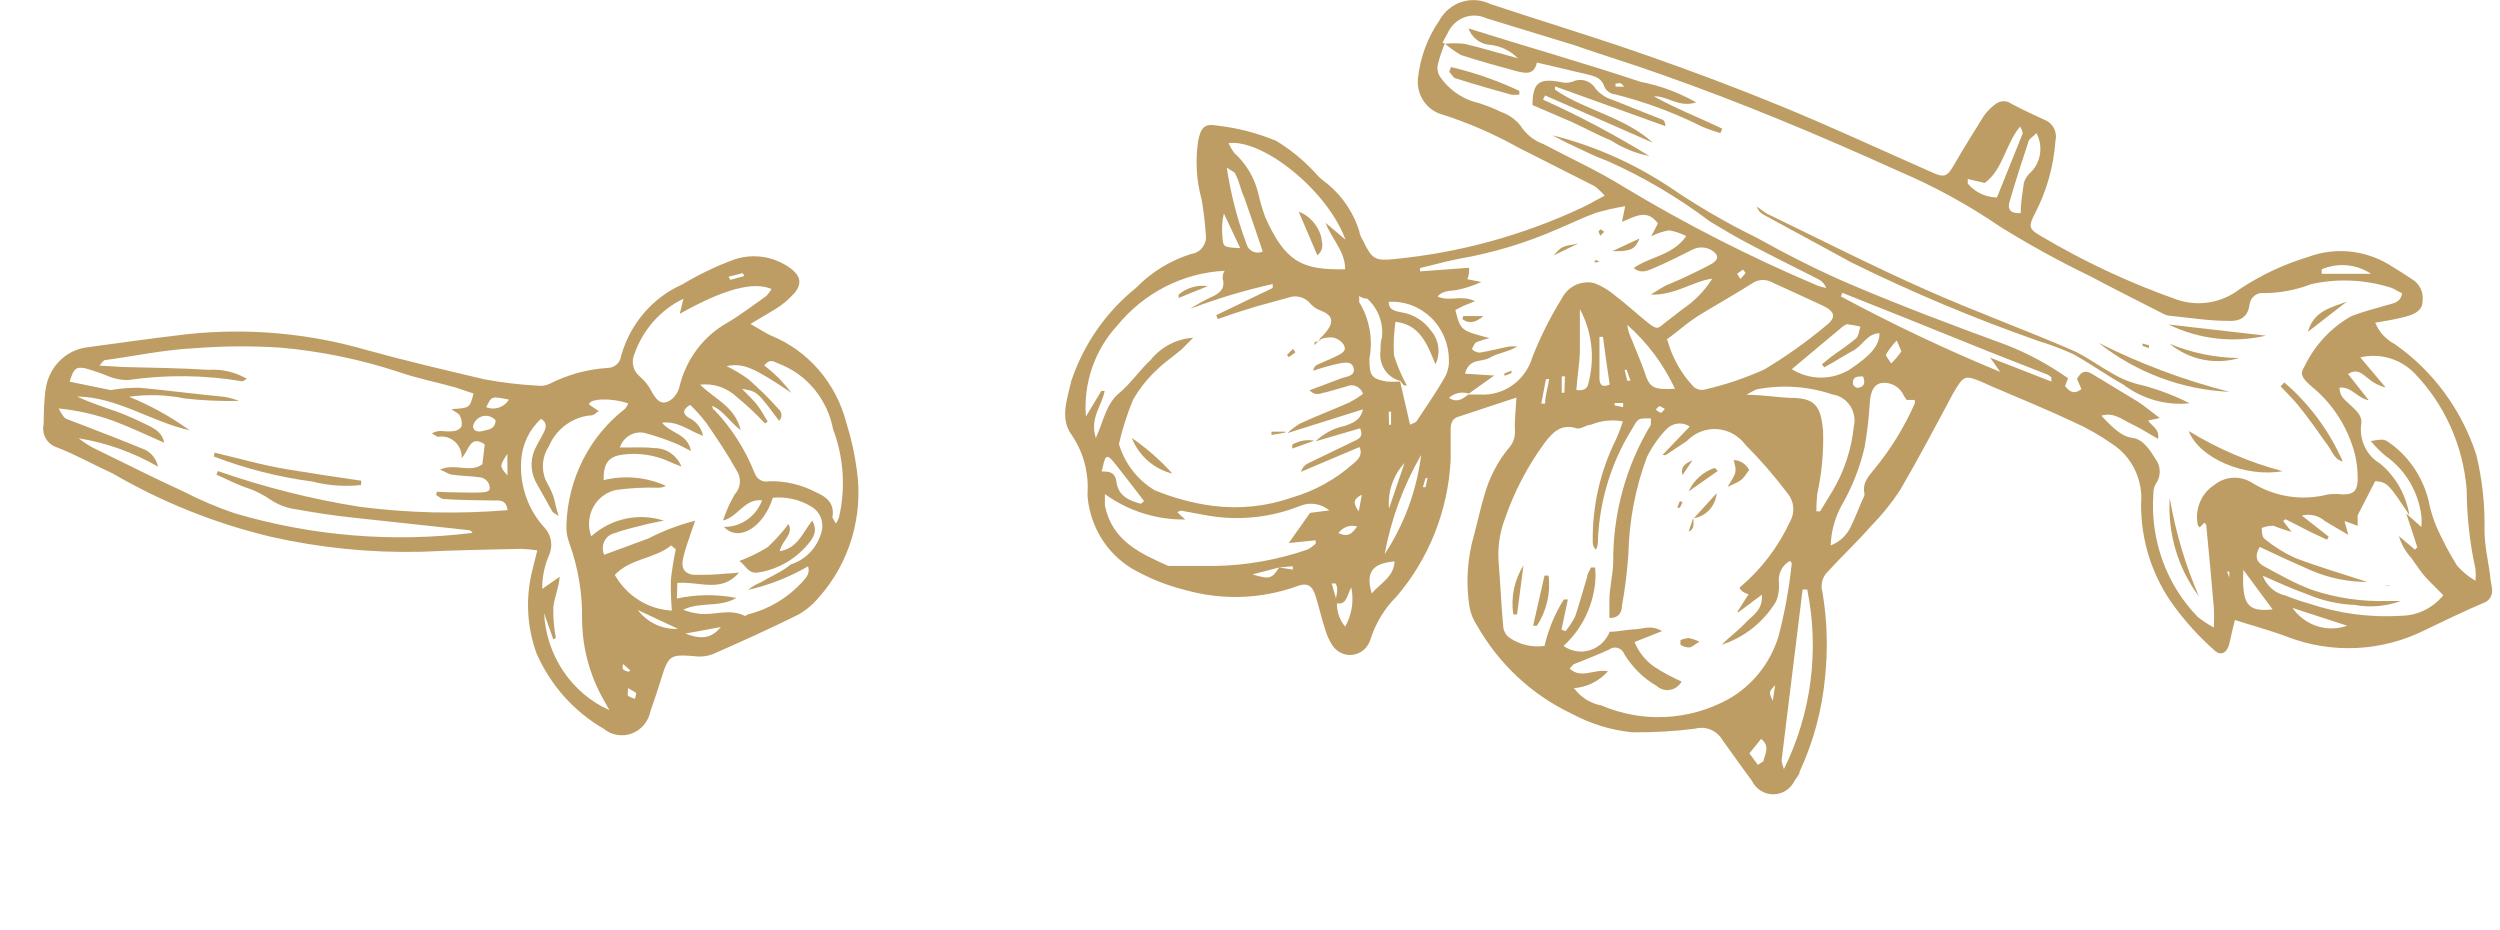 <svg width="301" height="112" viewBox="0 0 301 112" fill="none" xmlns="http://www.w3.org/2000/svg">
<path d="M182.58 47.864L175.542 50.19C174.838 50.408 174.662 50.989 174.662 51.68C174.662 52.37 174.662 54.042 174.662 55.314C174.367 61.416 172.071 67.234 168.151 71.811C166.691 73.257 165.603 75.055 164.984 77.044C164.834 77.511 164.562 77.925 164.198 78.241C163.833 78.556 163.391 78.762 162.92 78.833C162.449 78.905 161.969 78.84 161.532 78.646C161.094 78.452 160.718 78.137 160.444 77.735C160.034 77.112 159.725 76.425 159.529 75.7C159.107 74.428 158.825 73.156 158.438 71.884C158.051 70.612 157.523 70.031 156.08 70.612C151.777 72.134 147.131 72.286 142.743 71.048C140.713 70.547 138.751 69.791 136.901 68.795C135.262 67.951 133.857 66.692 132.816 65.135C131.776 63.578 131.135 61.774 130.953 59.892C130.936 59.626 130.936 59.359 130.953 59.093C131.048 56.664 130.355 54.273 128.983 52.298C127.575 50.335 128.525 47.973 128.983 45.866C130.474 41.438 133.175 37.55 136.76 34.673C138.628 32.758 140.925 31.347 143.447 30.567C143.718 30.532 143.98 30.44 144.216 30.297C144.452 30.154 144.657 29.962 144.818 29.734C144.98 29.506 145.094 29.247 145.155 28.971C145.216 28.695 145.221 28.41 145.171 28.132C145.078 26.756 144.914 25.385 144.678 24.026C144.047 21.735 143.903 19.33 144.256 16.976C144.573 15.377 144.995 14.832 146.579 15.123C148.993 15.402 151.36 16.014 153.617 16.94C155.357 17.988 156.945 19.285 158.333 20.792C158.637 21.156 158.98 21.485 159.353 21.773C161.401 23.284 162.919 25.438 163.682 27.914C163.682 28.278 163.964 28.677 164.139 29.041C165.195 31.221 165.582 31.439 167.94 31.185C175.754 30.425 183.389 28.325 190.534 24.971C191.378 24.571 192.152 24.099 193.208 23.554C192.842 23.143 192.442 22.766 192.012 22.427L182.756 17.739C179.742 16.056 176.57 14.692 173.289 13.67C172.463 13.358 171.762 12.771 171.296 12C170.831 11.23 170.628 10.321 170.72 9.418C170.992 6.917 171.876 4.528 173.289 2.477C173.877 1.407 174.835 0.606 175.971 0.235C177.107 -0.135 178.336 -0.049 179.413 0.479C185.747 2.586 192.152 4.512 198.452 6.729C203.871 8.618 209.15 10.617 214.57 12.834C220.658 15.341 226.605 18.103 232.623 20.756C234.136 21.446 234.453 21.264 235.333 19.738C236.213 18.212 237.656 15.85 238.852 13.96C239.252 13.396 239.739 12.905 240.295 12.507C240.571 12.3 240.904 12.188 241.245 12.188C241.587 12.188 241.919 12.3 242.195 12.507C243.498 13.197 244.835 13.815 246.172 14.433C246.656 14.614 247.057 14.976 247.298 15.445C247.538 15.915 247.601 16.461 247.474 16.976C247.255 20.03 246.416 23.001 245.011 25.698C244.237 27.224 244.237 27.551 245.609 28.35C250.865 31.48 256.405 34.073 262.149 36.09C263.406 36.513 264.743 36.617 266.047 36.396C267.351 36.175 268.585 35.634 269.645 34.819C272.208 33.121 274.993 31.812 277.915 30.93C279.476 30.354 281.138 30.131 282.789 30.275C284.441 30.419 286.043 30.928 287.488 31.766C288.473 32.384 289.458 32.965 290.409 33.62C290.854 33.878 291.214 34.27 291.44 34.743C291.666 35.217 291.748 35.75 291.675 36.272C291.675 37.508 290.479 37.907 289.494 38.162C288.508 38.416 287.347 38.634 285.974 38.852C286.438 39.975 287.274 40.89 288.332 41.432C292.934 44.645 296.384 49.331 298.151 54.769C298.866 57.739 299.198 60.794 299.136 63.853C299.136 65.634 299.559 67.487 299.805 69.195C299.805 69.813 300.016 70.431 300.051 71.048C300.071 71.399 299.973 71.745 299.775 72.03C299.576 72.314 299.288 72.52 298.96 72.611C296.532 73.665 294.174 74.791 291.922 75.881C289.364 77.154 286.584 77.88 283.748 78.017C280.912 78.155 278.079 77.7 275.417 76.681C273.411 75.918 271.334 75.373 269.082 74.646C268.836 75.627 268.625 76.535 268.414 77.48C268.202 78.425 267.499 79.188 266.513 78.207C264.74 76.632 263.136 74.866 261.727 72.938C259.145 69.414 257.76 65.11 257.786 60.692C257.913 59.262 257.651 57.824 257.029 56.54C256.408 55.256 255.451 54.177 254.266 53.424C252.813 52.404 251.269 51.528 249.656 50.808C246.419 49.282 243.11 47.937 239.802 46.52L238.676 46.011C236.53 45.103 236.424 45.212 235.157 47.356C233.081 51.244 231.004 55.168 228.787 58.984C227.758 60.555 226.579 62.016 225.268 63.345C223.614 65.234 221.749 66.978 220.06 68.832C219.739 69.14 219.51 69.536 219.398 69.973C219.285 70.41 219.295 70.871 219.426 71.303C219.988 74.663 220.095 78.087 219.743 81.478C219.385 85.438 218.348 89.302 216.681 92.888C216.681 93.251 216.294 93.615 216.083 93.978C215.844 94.476 215.476 94.895 215.019 95.188C214.562 95.481 214.034 95.637 213.496 95.637C212.958 95.637 212.431 95.481 211.974 95.188C211.517 94.895 211.148 94.476 210.91 93.978C209.713 92.379 208.587 90.744 207.391 89.109C207.062 88.545 206.566 88.106 205.976 87.857C205.386 87.609 204.734 87.563 204.118 87.728C201.585 88.056 199.033 88.202 196.481 88.164C193.935 87.905 191.461 87.14 189.196 85.911C184.444 83.66 180.476 79.956 177.829 75.3C177.368 74.614 177.055 73.833 176.914 73.011C176.476 70.133 176.668 67.19 177.477 64.398C177.9 62.872 178.216 61.31 178.674 59.783C179.248 57.632 180.269 55.636 181.665 53.933C181.918 53.657 182.114 53.332 182.241 52.976C182.368 52.62 182.423 52.24 182.404 51.862C182.334 50.699 182.475 49.572 182.58 47.864ZM154.004 68.323L150.802 69.159C152.843 69.776 153.124 69.704 154.004 68.323L155.658 68.577V68.178L154.004 68.323ZM160.796 72.611C160.796 71.811 161.254 70.939 160.796 70.249H160.339L160.972 72.466C160.908 73.554 161.262 74.625 161.958 75.445C162.766 74.021 163.03 72.336 162.697 70.721C162.134 71.666 162.204 72.938 160.796 72.611ZM168.609 45.866C167.84 45.682 167.167 45.207 166.723 44.533C166.279 43.859 166.098 43.037 166.216 42.232C166.216 41.687 166.216 41.142 166.392 40.597C166.48 39.729 166.363 38.852 166.051 38.042C165.738 37.232 165.239 36.512 164.597 35.945C164.421 35.945 164.034 35.945 163.647 35.618C163.647 36.018 163.647 36.236 163.647 36.381C164.887 38.399 165.329 40.832 164.879 43.177C164.879 45.175 165.054 45.611 166.99 45.938C167.517 45.975 168.046 45.975 168.574 45.938L169.77 51.135C170.228 50.917 170.439 50.88 170.544 50.735C171.671 49.027 172.867 47.319 173.888 45.539C174.282 44.886 174.478 44.127 174.451 43.358C174.448 42.398 174.255 41.448 173.883 40.567C173.512 39.686 172.97 38.893 172.291 38.236C171.612 37.58 170.811 37.073 169.935 36.748C169.06 36.423 168.13 36.285 167.201 36.345C167.201 37.362 168.046 37.471 168.785 37.617C169.484 37.73 170.154 37.983 170.758 38.364C171.362 38.744 171.887 39.243 172.304 39.833C172.772 40.375 173.072 41.048 173.166 41.767C173.26 42.486 173.144 43.217 172.832 43.867C171.811 41.36 170.932 39.07 168.011 38.743C167.816 40.078 167.757 41.43 167.835 42.777C168.227 44.041 168.746 45.258 169.383 46.411H169.102C168.961 46.374 168.785 46.12 168.609 45.866ZM290.092 62.036C287.593 58.221 287.382 58.039 285.974 57.93L283.863 62.036C283.863 62.036 283.863 62.581 283.863 63.308L282.279 62.727L282.737 64.398L279.957 62.763C279.574 62.425 279.119 62.187 278.63 62.067C278.14 61.947 277.63 61.949 277.141 62.073L280.379 64.616L280.168 64.98L278.232 64.071L275.17 62.509L274.889 62.727L275.909 64.035C275.179 63.842 274.462 63.599 273.763 63.308C273.27 63.288 272.778 63.374 272.32 63.563C272.32 64.035 272.32 64.725 272.777 64.98C273.863 65.848 275.044 66.58 276.297 67.16C279.042 68.214 281.892 69.05 285.024 70.067C282.706 70.066 280.411 69.597 278.267 68.686C276.191 67.778 274.15 66.833 272.074 65.852C271.299 67.16 271.862 67.814 272.707 68.25C274.537 69.231 276.226 70.213 278.338 71.012C281.289 72.004 284.385 72.459 287.488 72.357C288.016 72.357 288.543 72.357 289.071 72.357C287.278 73.017 285.349 73.18 283.476 72.829C281.529 72.753 279.611 72.322 277.81 71.557C276.085 70.939 274.291 70.14 272.425 69.304C272.653 69.909 273.023 70.445 273.503 70.864C273.982 71.282 274.555 71.571 275.17 71.703C276.114 72.084 277.078 72.411 278.056 72.684C281.653 73.89 285.438 74.383 289.212 74.137C290.161 74.111 291.094 73.877 291.95 73.451C292.805 73.025 293.563 72.417 294.174 71.666C293.4 70.867 292.696 70.213 292.063 69.522C291.429 68.832 290.901 67.96 290.338 67.197C289.642 66.445 289.124 65.537 288.825 64.544L290.76 66.179L291.042 65.888C290.62 64.544 290.162 63.163 289.705 61.818L291.535 63.454C291.576 63.019 291.576 62.581 291.535 62.145C291.357 60.685 290.878 59.282 290.132 58.028C289.385 56.775 288.388 55.7 287.206 54.878C286.567 54.342 285.978 53.746 285.447 53.097C286.854 52.879 286.889 52.879 287.382 53.097C289.847 54.731 291.63 57.259 292.379 60.183C292.589 61.28 292.907 62.352 293.33 63.381C294.058 65.012 294.893 66.591 295.828 68.105C296.468 68.83 297.216 69.443 298.045 69.922C298.09 69.451 298.09 68.976 298.045 68.505C297.36 65.38 297.006 62.188 296.989 58.984C296.572 53.673 294.339 48.688 290.69 44.921C289.846 44.067 288.807 43.446 287.669 43.116C286.531 42.785 285.331 42.756 284.18 43.031L287.241 46.665C286.453 46.462 285.719 46.077 285.095 45.539C284.461 45.066 283.828 44.303 282.702 45.03L285.2 48.191C283.792 47.937 283.194 46.556 281.681 46.665C281.681 47.792 282.385 48.155 282.913 48.7C283.441 49.245 284.496 49.936 284.285 51.098C284.167 52.032 284.322 52.98 284.73 53.821C285.137 54.663 285.779 55.36 286.573 55.822C288.442 57.38 289.694 59.59 290.092 62.036ZM176.809 47.501H178.216C179.608 47.587 180.987 47.184 182.131 46.36C183.274 45.536 184.114 44.337 184.516 42.959C185.482 40.516 186.66 38.169 188.035 35.945C188.398 35.227 188.983 34.654 189.697 34.318C190.411 33.983 191.213 33.903 191.976 34.092C192.91 34.464 193.778 34.992 194.545 35.654C195.848 36.636 197.044 37.762 198.311 38.78C199.578 39.797 199.578 39.579 200.563 38.78L202.64 37.181C204.046 36.237 205.245 34.999 206.159 33.547C203.766 33.874 201.689 35.582 198.733 35.473C199.648 34.928 200.106 34.601 200.634 34.346L202.499 33.547C203.66 32.965 204.857 32.457 206.018 31.803C207.179 31.148 206.757 30.531 206.018 30.095C205.661 29.897 205.262 29.794 204.857 29.794C204.452 29.794 204.053 29.897 203.695 30.095C202.182 30.858 200.669 31.621 199.12 32.275C198.452 32.529 197.678 33.038 196.692 32.275C198.698 30.858 201.373 30.785 203.027 28.423C202.372 28.087 201.672 27.854 200.95 27.733C200.204 27.863 199.48 28.108 198.804 28.459L199.613 26.897C198.276 25.08 196.833 26.097 195.284 26.715L195.672 24.826C194.484 25.021 193.309 25.288 192.152 25.625C190.639 26.17 189.161 26.897 187.683 27.515C183.848 29.212 179.832 30.432 175.718 31.148C174.134 31.439 172.55 31.912 170.967 32.275V32.675L176.879 32.239C176.879 32.784 176.879 33.147 176.668 33.62L178.357 33.947C177.499 34.347 176.603 34.652 175.682 34.855C174.873 35.073 173.817 34.855 173.078 35.691C174.521 36.381 175.964 35.437 177.583 36.272L176.21 36.817L175.225 37.326C175.858 39.797 175.858 39.797 179.342 40.706C178.827 40.822 178.321 40.98 177.829 41.178C177.583 41.178 177.442 41.65 177.266 41.905C177.09 42.159 177.9 42.486 178.181 42.45C179.378 42.268 180.539 41.941 181.7 41.723C182.028 41.687 182.358 41.687 182.686 41.723C181.595 42.377 180.363 42.486 179.378 43.068C178.392 43.649 176.879 43.068 176.386 44.993L179.906 45.212L176.844 47.392C176.436 47.258 176.002 47.235 175.583 47.324C175.164 47.413 174.774 47.611 174.451 47.901C175.542 48.591 176.14 47.937 176.809 47.501ZM158.896 40.778C159.204 40.503 159.487 40.199 159.74 39.87C160.655 38.671 160.409 37.907 158.931 37.362C158.504 37.2 158.119 36.939 157.805 36.599C157.503 36.216 157.097 35.935 156.639 35.793C156.181 35.65 155.692 35.653 155.236 35.8L151.154 36.926L148.831 37.653L146.614 38.416L146.438 37.944L153.23 34.673V34.201C149.857 34.949 146.541 35.944 143.306 37.181C144.147 36.625 145.03 36.139 145.945 35.727C146.825 35.291 147.564 34.782 147.212 33.547C147.212 33.292 147.212 32.929 147.458 32.602C144.966 32.724 142.526 33.378 140.291 34.522C138.056 35.667 136.075 37.277 134.473 39.252C133.145 40.698 132.128 42.415 131.485 44.293C130.842 46.171 130.589 48.168 130.742 50.154C131.376 49.063 132.009 48.082 132.607 47.065H132.995C132.713 48.809 131.165 50.299 131.939 52.734C132.889 50.626 133.17 48.664 134.719 47.356C136.267 46.047 137.182 44.594 138.52 43.358C139.151 42.57 139.933 41.924 140.817 41.461C141.701 40.999 142.668 40.729 143.658 40.669L142.285 42.05C141.3 42.886 140.209 43.613 139.294 44.521C138.157 45.572 137.184 46.798 136.408 48.155C135.698 49.87 135.133 51.645 134.719 53.461C135.423 55.805 136.956 57.789 139.012 59.02C141.272 59.954 143.637 60.589 146.051 60.91C149.263 61.316 152.523 60.968 155.588 59.892C158.313 59.099 160.836 57.697 162.978 55.786C163.541 55.314 164.104 54.769 163.682 53.824L156.644 56.804C156.701 56.594 156.8 56.399 156.933 56.231C157.066 56.062 157.231 55.923 157.418 55.822L162.908 53.17C163.471 52.879 164.245 52.697 163.752 51.571L158.403 53.133C159.381 52.181 160.602 51.538 161.922 51.28C162.837 50.917 163.788 50.662 164.104 49.282L154.99 52.152C155.465 51.71 155.984 51.32 156.538 50.989C158.509 50.081 160.515 49.318 162.485 48.446C163.048 48.147 163.589 47.807 164.104 47.428C164.043 47.227 163.941 47.042 163.805 46.885C163.669 46.728 163.503 46.602 163.317 46.517C163.13 46.431 162.929 46.387 162.725 46.387C162.521 46.388 162.319 46.433 162.134 46.52L159.6 47.246C159.107 47.246 158.544 47.828 157.664 46.992L161.43 45.575C162.063 45.321 163.189 45.321 162.978 44.339C162.767 43.358 161.676 43.685 160.937 43.831C159.986 44.046 159.046 44.313 158.122 44.63C158.129 44.474 158.18 44.322 158.267 44.194C158.354 44.065 158.474 43.965 158.614 43.903C159.494 43.504 160.339 43.177 161.183 42.74C162.028 42.304 162.063 41.941 161.711 41.396C161.398 41.003 160.963 40.734 160.48 40.633C159.939 40.579 159.395 40.667 158.896 40.887V40.778ZM173.958 5.239C173.609 6.061 173.326 6.912 173.113 7.783C173.056 8.046 173.054 8.318 173.109 8.582C173.163 8.846 173.273 9.094 173.43 9.309C174.378 10.65 175.706 11.653 177.231 12.18C178.444 12.491 179.623 12.93 180.75 13.488C181.639 13.797 182.43 14.35 183.038 15.087C183.697 16.136 184.675 16.928 185.818 17.34C189.055 19.048 192.399 20.574 195.496 22.5C202.996 27.017 210.792 30.987 218.828 34.383C219.17 34.513 219.524 34.611 219.884 34.673C219.705 34.212 219.366 33.837 218.934 33.62C216.224 32.239 213.479 30.894 210.804 29.477C209.115 28.605 207.461 27.624 205.842 26.642C202.013 23.751 197.881 21.314 193.525 19.375C192.082 18.866 190.674 18.139 189.267 17.485C188.457 17.122 187.683 16.686 186.909 16.286C191.902 17.538 196.659 19.638 200.986 22.5C204.36 24.801 207.888 26.853 211.543 28.641C215.062 30.603 218.969 32.602 222.805 34.237C228.963 36.854 235.227 39.216 241.492 41.505C244.138 42.534 246.655 43.888 248.988 45.539L248.636 46.483C249.128 47.101 249.656 47.574 250.606 46.847L250.078 45.648C250.536 44.703 251.099 44.557 251.838 44.993L257.363 48.337C258.208 48.882 258.982 49.536 260.038 50.335L258.63 50.626C259.052 51.316 260.038 51.607 259.827 52.843C258.63 52.152 257.61 51.498 256.519 50.989C255.428 50.481 254.513 49.609 252.999 50.045C254.653 51.825 255.604 52.588 256.8 52.734C257.997 52.879 258.841 54.151 259.51 55.241C259.85 55.679 260.035 56.224 260.035 56.785C260.035 57.347 259.85 57.892 259.51 58.33C259.334 58.703 259.25 59.114 259.264 59.529C259.075 62.241 259.455 64.963 260.378 67.509C261.301 70.055 262.746 72.365 264.613 74.282C265.222 74.762 265.87 75.188 266.548 75.554C266.588 74.768 266.588 73.979 266.548 73.192C266.267 69.849 265.95 66.542 265.633 63.236C265.633 63.236 265.633 63.054 265.387 62.945L264.859 63.49C264.859 63.49 264.613 63.308 264.613 63.199C264.425 62.288 264.513 61.338 264.866 60.48C265.218 59.622 265.818 58.897 266.584 58.403C267.221 57.88 267.997 57.573 268.809 57.521C269.621 57.469 270.429 57.675 271.123 58.112C272.483 58.96 273.991 59.521 275.561 59.765C277.132 60.008 278.733 59.928 280.273 59.529C280.869 59.456 281.472 59.456 282.068 59.529C283.37 59.529 283.828 59.093 283.863 57.785C283.881 56.758 283.775 55.732 283.546 54.732C282.705 51.481 280.865 48.599 278.303 46.52C277.141 45.502 276.86 45.03 277.458 44.121C278.685 41.569 280.637 39.465 283.053 38.089C284.496 37.508 286.01 37.144 287.488 36.708C288.191 36.49 289.001 36.454 289.212 35.327C288.79 35.109 288.332 34.819 287.875 34.637C284.771 33.658 281.478 33.508 278.303 34.201C276.479 34.908 274.549 35.277 272.601 35.291C272.398 35.26 272.19 35.272 271.991 35.325C271.792 35.378 271.605 35.472 271.441 35.6C271.277 35.729 271.14 35.89 271.037 36.074C270.934 36.258 270.868 36.461 270.842 36.672C270.631 38.344 269.505 38.707 268.238 38.634C265.88 38.634 263.522 38.234 261.199 38.017C260.927 37.987 260.664 37.901 260.425 37.762C257.469 36.236 254.513 34.782 251.592 33.22C247.905 31.441 244.31 29.463 240.823 27.297C236.971 24.665 232.882 22.426 228.611 20.61C223.79 18.43 218.969 16.322 214.077 14.324C209.185 12.325 204.892 10.69 200.282 9.055C196.763 7.783 193.243 6.729 189.478 5.421L178.92 2.187C178.497 1.993 178.042 1.887 177.579 1.876C177.117 1.864 176.657 1.947 176.225 2.119C175.794 2.291 175.4 2.549 175.065 2.879C174.73 3.208 174.462 3.603 174.275 4.04L173.677 5.13L173.958 5.239ZM189.513 82.859C190.311 83.951 191.481 84.691 192.786 84.93C195.215 85.969 197.835 86.446 200.462 86.327C203.088 86.208 205.658 85.495 207.989 84.239C210.938 82.619 213.151 79.864 214.147 76.572C214.891 73.699 215.421 70.771 215.731 67.814C215.731 67.814 215.731 67.814 215.52 67.523C215.055 67.774 214.677 68.167 214.437 68.648C214.198 69.13 214.109 69.677 214.183 70.213C214.244 70.97 214.123 71.732 213.831 72.429C212.32 74.913 209.998 76.756 207.285 77.626C208.2 76.717 209.256 75.954 210.135 75.009C211.015 74.064 212.247 73.519 212.141 71.594L209.221 73.774V73.592L210.523 71.557C210.277 71.475 210.041 71.365 209.819 71.23C209.656 71.106 209.523 70.944 209.432 70.758C212.007 68.604 214.087 65.886 215.52 62.8C215.821 62.277 215.956 61.669 215.906 61.063C215.855 60.457 215.622 59.882 215.238 59.42C213.67 57.339 211.965 55.372 210.135 53.533C209.727 52.987 209.21 52.538 208.62 52.216C208.029 51.894 207.379 51.705 206.712 51.664C206.046 51.623 205.378 51.729 204.754 51.976C204.131 52.224 203.566 52.606 203.097 53.097L200.528 54.805L200.176 54.769L203.449 51.353C203.007 51.061 202.481 50.938 201.96 51.004C201.44 51.071 200.958 51.322 200.598 51.716C199.663 52.701 198.879 53.828 198.276 55.059C196.902 58.765 196.153 62.685 196.059 66.651C195.921 68.761 195.663 70.86 195.284 72.938C195.284 73.628 194.933 74.464 193.771 74.392C193.771 73.628 193.771 72.974 193.771 72.284C193.771 70.758 194.193 69.268 194.229 67.742C194.181 61.873 195.756 56.112 198.768 51.135C198.768 50.953 198.768 50.626 198.768 50.372C197.396 50.372 197.396 50.372 196.974 50.844L195.918 52.625C193.811 56.343 192.604 60.532 192.399 64.835C192.399 65.27 192.399 65.707 192.152 66.179C192.027 66.067 191.927 65.927 191.86 65.77C191.793 65.612 191.761 65.442 191.765 65.27C191.699 60.936 192.679 56.653 194.616 52.806C194.913 52.132 195.171 51.441 195.39 50.735C194.1 50.497 192.772 50.636 191.554 51.135C190.991 51.135 190.322 51.716 189.83 51.571C187.929 50.953 186.874 52.116 185.923 53.388C183.899 56.16 182.296 59.236 181.172 62.509C180.56 64.139 180.307 65.889 180.433 67.633C180.645 70.249 180.75 72.902 180.996 75.518C181.029 75.784 181.119 76.04 181.259 76.266C181.399 76.492 181.586 76.683 181.806 76.826C183.038 77.64 184.51 77.975 185.959 77.771C186.422 75.784 187.208 73.892 188.281 72.175H188.774L188 75.809L188.492 75.99C188.943 75.444 189.333 74.847 189.654 74.21C190.182 72.647 190.604 71.048 191.097 69.45C191.097 69.086 191.413 68.686 191.554 68.323H192.047C192.117 68.963 192.117 69.609 192.047 70.249C191.733 73.158 190.377 75.841 188.246 77.771C188.705 78.096 189.228 78.311 189.777 78.4C190.326 78.49 190.888 78.451 191.421 78.287C191.954 78.124 192.445 77.839 192.858 77.454C193.27 77.069 193.594 76.594 193.806 76.063C194.792 76.063 195.777 75.809 196.798 75.772C197.818 75.736 198.804 75.191 200.106 75.99L196.798 77.299C197.301 78.53 198.146 79.579 199.226 80.315C200.26 80.982 201.342 81.565 202.464 82.059C202.318 82.323 202.117 82.55 201.876 82.723C201.634 82.896 201.358 83.011 201.068 83.06C200.778 83.109 200.481 83.09 200.199 83.005C199.916 82.919 199.656 82.77 199.437 82.568C197.857 81.651 196.526 80.339 195.566 78.752C195.499 78.575 195.394 78.415 195.258 78.287C195.122 78.158 194.959 78.064 194.782 78.011C194.605 77.959 194.418 77.949 194.237 77.983C194.055 78.017 193.884 78.094 193.736 78.207C192.328 78.861 190.885 79.406 189.443 79.988C189.443 79.988 189.196 80.278 188.985 80.496C190.393 81.805 191.941 80.496 193.595 80.823C192.511 82.041 191.007 82.772 189.407 82.859H189.513ZM200.739 40.887C201.314 43.023 202.404 44.973 203.907 46.556C204.078 46.711 204.28 46.824 204.5 46.887C204.719 46.95 204.949 46.961 205.173 46.919C207.66 46.35 210.088 45.535 212.423 44.485C214.974 42.958 217.41 41.233 219.708 39.325C221.115 38.271 221.01 37.544 219.497 36.817C217.983 36.091 215.449 34.964 213.408 34.019C213.059 33.815 212.665 33.708 212.265 33.708C211.864 33.708 211.47 33.815 211.121 34.019C209.115 35.291 207.074 36.454 205.068 37.653C203.062 38.852 202.112 39.87 200.634 40.887H200.739ZM133.03 59.493C133.03 60.11 133.03 60.51 133.03 60.874C133.91 65.125 137.253 66.615 140.666 68.141H141.053H146.297C150.067 68.071 153.805 67.409 157.383 66.179C157.759 65.996 158.104 65.751 158.403 65.452V65.052L155.166 65.38L157.735 61.746L160.057 61.455C159.57 61.049 158.988 60.785 158.369 60.689C157.751 60.593 157.119 60.67 156.538 60.91C153 62.322 149.158 62.724 145.417 62.073L142.25 61.491C142.25 61.491 141.968 61.491 141.757 61.673C142.055 61.985 142.373 62.276 142.708 62.545C139.252 62.599 135.867 61.531 133.03 59.493ZM161.993 28.859C159.881 23.009 152.104 16.722 147.916 17.231C148.108 17.656 148.344 18.058 148.62 18.43C150.051 19.717 151.06 21.431 151.506 23.336C151.722 24.272 151.992 25.194 152.315 26.097C154.743 31.548 156.749 32.529 161.958 32.42C161.958 30.24 160.339 28.787 159.6 26.824L161.993 28.859ZM220.412 65.67C220.991 65.451 221.519 65.107 221.962 64.663C222.405 64.218 222.752 63.682 222.981 63.09C223.403 62.254 223.72 61.346 224.107 60.474C224.494 59.602 224.529 59.674 224.459 59.311C224.248 58.112 224.951 57.385 225.585 56.586C227.597 54.163 229.268 51.46 230.547 48.555C230.547 48.555 230.547 48.3 230.547 48.155H229.562L229.245 47.683C229 47.122 228.577 46.664 228.046 46.386C227.514 46.109 226.906 46.027 226.324 46.156C225.444 46.483 225.163 47.356 225.092 48.955C224.979 50.6 224.78 52.237 224.494 53.86C223.911 56.357 222.962 58.746 221.678 60.946C220.904 62.397 220.47 64.015 220.412 65.67ZM218.687 61.564H219.145L220.693 59.02C222.059 56.697 222.912 54.092 223.192 51.389C223.294 50.961 223.309 50.514 223.235 50.08C223.16 49.645 222.999 49.231 222.76 48.865C222.521 48.499 222.211 48.188 221.849 47.953C221.487 47.718 221.081 47.564 220.658 47.501C217.696 46.498 214.536 46.286 211.473 46.883C211.061 47.075 210.662 47.294 210.276 47.537C212.282 47.537 213.795 47.828 215.485 47.901C218.476 47.901 219.215 48.773 219.497 51.862C219.58 54.426 219.343 56.991 218.793 59.493C218.722 60.193 218.687 60.896 218.687 61.6V61.564ZM217.596 70.976H217.033L214.499 91.58C214.569 91.925 214.663 92.266 214.781 92.597C218.08 85.946 219.074 78.328 217.596 71.012V70.976ZM246.982 45.938V45.43C246.844 45.3 246.69 45.19 246.524 45.103L239.486 42.341L229.562 38.343L221.819 35.255L221.643 35.691C227.885 39.05 234.286 42.082 240.823 44.776L239.626 43.068L246.982 45.938ZM215.731 44.449C216.792 45.112 218.009 45.463 219.25 45.463C220.491 45.463 221.708 45.112 222.769 44.449C225.303 42.74 226.289 41.578 226.289 40.124C224.846 40.124 224.248 41.614 223.157 42.196C222.066 42.777 220.939 43.54 219.637 44.23L219.356 43.867L220.376 43.031C221.397 42.268 222.488 41.578 223.473 40.742C223.79 40.451 223.825 39.797 224.001 39.325C223.456 39.193 222.904 39.096 222.347 39.034C222.347 39.034 221.995 39.216 221.854 39.325L215.731 44.449ZM201.654 46.774C200.274 43.838 198.321 41.227 195.918 39.107C195.998 39.715 196.176 40.304 196.446 40.851C196.938 42.123 197.502 43.358 197.959 44.666C198.593 46.665 198.98 46.956 201.619 46.81L201.654 46.774ZM152.033 30.276C151.259 27.951 150.52 25.807 149.781 23.699C149.324 22.791 149.324 22.064 148.761 21.01C148.761 20.719 148.233 20.574 147.705 20.174C148.169 23.305 148.96 26.376 150.063 29.331C150.115 29.539 150.211 29.732 150.344 29.897C150.477 30.061 150.644 30.194 150.832 30.284C151.021 30.374 151.226 30.42 151.434 30.419C151.641 30.418 151.846 30.369 152.033 30.276ZM236.917 21.555V22.1C237.354 22.622 237.894 23.041 238.501 23.329C239.108 23.618 239.768 23.769 240.436 23.772L243.533 16.068C243.533 16.068 243.533 15.741 243.216 15.232C241.421 17.412 241.175 20.429 238.958 22.027L236.917 21.555ZM245.187 16.032C244.764 16.468 244.342 16.686 244.237 17.013C243.427 19.447 242.653 21.882 241.949 24.28C241.703 25.116 241.949 25.734 243.286 25.661C243.286 24.498 243.498 23.336 243.674 22.027C243.795 21.597 244.026 21.208 244.342 20.901C245.003 20.313 245.447 19.508 245.601 18.621C245.755 17.734 245.609 16.82 245.187 16.032ZM189.794 46.956C191.167 47.138 191.202 46.374 191.343 45.72C192.017 42.84 191.615 39.804 190.217 37.217C190.217 38.743 190.217 40.379 190.217 42.014C190.217 43.649 189.9 45.284 189.794 46.956ZM171.108 54.769C168.977 58.458 167.488 62.504 166.708 66.724C169.065 63.152 170.572 59.056 171.108 54.769ZM137.358 60.656L137.745 60.328C136.549 58.802 135.388 57.24 134.226 55.786C133.065 54.333 133.065 55.059 132.643 56.767C133.452 56.767 134.191 56.767 134.402 57.894C134.578 59.674 135.88 60.256 137.358 60.656ZM270.103 68.614C269.892 72.793 270.595 73.701 273.622 73.374L270.103 68.614ZM282.596 75.336L276.015 73.192C276.746 74.23 277.779 74.997 278.964 75.383C280.148 75.769 281.421 75.753 282.596 75.336ZM167.905 67.596C165.266 67.814 164.386 68.868 165.16 71.448C166.181 70.213 167.799 69.522 167.905 67.596ZM149.324 29.877L147.353 25.698C147.14 26.613 147.08 27.559 147.177 28.496C147.282 29.768 147.282 29.768 149.324 29.877ZM279.534 32.42V32.965H285.482C284.605 32.388 283.608 32.038 282.572 31.943C281.537 31.848 280.495 32.012 279.534 32.42ZM192.997 40.56H192.575C192.575 42.232 192.575 43.867 192.575 45.502C192.575 46.193 192.786 46.738 193.806 46.302C193.525 44.412 193.243 42.486 192.997 40.56ZM228.365 40.996C227.866 41.509 227.428 42.083 227.063 42.704C227.063 42.922 227.485 43.395 227.696 43.758C228.153 43.318 228.566 42.831 228.928 42.304C228.928 42.304 228.682 41.687 228.365 40.996ZM169.102 55.75C168.429 56.474 167.914 57.338 167.592 58.284C167.27 59.231 167.149 60.238 167.236 61.237L169.102 55.75ZM211.649 92.088L212.317 91.653C212.493 90.78 213.162 89.835 212.036 88.963L210.628 90.708L211.649 92.088ZM163.4 63.381C162.991 63.265 162.557 63.279 162.155 63.422C161.753 63.564 161.402 63.829 161.148 64.18C162.239 64.689 162.767 64.326 163.4 63.381ZM185.571 48.591H186.029C186.029 47.61 186.381 46.629 186.522 45.648H186.135L185.571 48.591ZM224.283 45.321C223.579 45.321 223.051 45.321 223.086 46.229C223.13 46.353 223.205 46.463 223.304 46.546C223.403 46.629 223.523 46.683 223.649 46.702C224.494 46.592 224.599 46.084 224.318 45.321H224.283ZM188.422 45.321H188.035V47.283H188.352L188.422 45.321ZM163.576 61.673L163.964 59.565C162.873 60.11 162.908 60.619 163.612 61.6L163.576 61.673ZM213.725 82.495C212.951 83.331 212.951 83.331 213.444 84.385L213.725 82.495ZM209.537 33.583C209.768 33.359 209.979 33.116 210.171 32.856L209.854 32.457L209.15 32.965L209.537 33.583ZM195.918 45.829H196.305L195.848 44.521H195.601L195.918 45.829ZM195.425 49.027V48.518H194.405V48.809L195.425 49.027ZM200.458 49.245C200.246 49.104 200.022 48.982 199.789 48.882C199.789 48.882 199.507 49.136 199.402 49.245C199.296 49.354 199.719 49.609 199.93 49.681C200.141 49.754 200.176 49.463 200.458 49.245ZM167.236 51.135H167.483V49.572H167.201L167.236 51.135ZM171.882 57.567H171.635L171.319 58.657H171.635L171.882 57.567ZM268.414 68.832H268.132L268.414 69.522V68.832Z" fill="#BD9D63"/>
<path d="M263.63 48.555C260.789 48.846 257.944 48.044 255.641 46.302C253.635 45.175 251.735 43.831 249.694 42.668C248.285 42.032 246.839 41.485 245.365 41.033C237.718 38.358 230.233 35.215 222.948 31.621L212.39 25.88C212.184 25.781 211.999 25.64 211.848 25.465C211.696 25.29 211.581 25.085 211.51 24.862L212.672 25.698C219.077 28.787 225.411 32.021 231.886 34.892C237.693 37.471 243.676 39.652 249.483 42.159C251.137 42.886 252.615 44.013 254.198 44.885C255.339 45.594 256.589 46.098 257.893 46.374C259.873 46.897 261.795 47.627 263.63 48.555Z" fill="#BD9D63"/>
<path d="M173.958 5.276C174.741 5.185 175.532 5.185 176.315 5.276C178.357 5.749 180.327 6.366 182.756 7.021C181.809 6.059 180.561 5.479 179.236 5.385C178.696 5.321 178.183 5.103 177.755 4.757C177.326 4.411 176.999 3.949 176.808 3.423C183.846 5.64 190.885 7.638 197.536 9.855C199.877 10.309 202.134 11.143 204.223 12.326C202.111 13.016 200.703 11.49 199.12 11.599C201.794 13.089 204.61 14.179 207.355 15.487L207.144 16.032C206.404 15.816 205.676 15.562 204.962 15.269C201.59 13.572 198.05 12.256 194.404 11.345C193.947 11.345 193.278 10.836 193.172 10.436C192.856 9.455 192.152 9.237 191.378 9.019L185.043 7.529C184.691 9.128 183.565 8.801 182.509 8.547C180.292 7.929 178.075 7.348 175.893 6.621C175.208 6.224 174.56 5.762 173.958 5.24V5.276ZM194.51 10.073V10.436H195.565C195.284 10.182 195.214 10.037 195.073 10L194.51 10.073Z" fill="#BD9D63"/>
<path d="M199.015 17.195L186.029 11.49L185.782 11.998C190.186 13.983 194.465 16.253 198.592 18.794C196.944 18.464 195.37 17.823 193.947 16.904C192.328 16.25 190.78 15.378 189.161 14.651L184.515 12.653C184.515 9.927 185.325 9.418 187.788 9.854C188.283 10.001 188.807 10.001 189.302 9.854C189.788 9.608 190.345 9.558 190.865 9.712C191.386 9.866 191.832 10.215 192.117 10.69C192.642 11.308 193.325 11.761 194.088 11.998L200.106 14.397C200.317 14.397 200.493 14.724 200.528 15.196L187.225 10.4V10.799C190.85 13.307 195.531 14.033 199.015 17.195Z" fill="#BD9D63"/>
<path d="M263.522 51.898C267.048 54.052 270.851 55.68 274.819 56.731C270.244 57.531 264.754 55.132 263.522 51.898Z" fill="#BD9D63"/>
<path d="M252.683 41.288C257.711 43.817 262.984 45.79 268.413 47.175C262.71 46.922 257.219 44.867 252.683 41.288Z" fill="#BD9D63"/>
<path d="M261.096 39.072L272.815 40.416C268.872 41.324 264.749 40.85 261.096 39.072Z" fill="#BD9D63"/>
<path d="M275.032 46.048C278.046 48.631 280.452 51.886 282.071 55.569C281.015 55.314 280.769 54.26 280.206 53.534C279.643 52.807 279.009 51.826 278.411 51.026C277.813 50.227 277.25 49.464 276.651 48.737C276.053 48.01 275.279 47.247 274.575 46.52L275.032 46.048Z" fill="#BD9D63"/>
<path d="M264.755 71.812C262.226 68.437 260.975 64.225 261.236 59.966C261.933 64.049 263.115 68.028 264.755 71.812Z" fill="#BD9D63"/>
<path d="M174.698 8.073C177.53 8.739 180.289 9.701 182.933 10.944V11.38C182.583 11.435 182.227 11.435 181.877 11.38C179.695 10.763 177.478 10.145 175.331 9.454C175.015 9.454 174.768 8.909 174.487 8.655L174.698 8.073Z" fill="#BD9D63"/>
<path d="M261.237 41.396C263.9 42.502 266.741 43.081 269.612 43.103C268.185 43.528 266.681 43.594 265.224 43.297C263.767 43 262.4 42.348 261.237 41.396Z" fill="#BD9D63"/>
<path d="M282.561 36.309L277.88 39.942C278.584 37.399 280.695 37.035 282.561 36.309Z" fill="#BD9D63"/>
<path d="M258.736 41.906L257.962 41.651V41.36L258.736 41.578V41.906Z" fill="#BD9D63"/>
<path d="M186.452 69.305C186.708 71.425 186.208 73.57 185.044 75.337H184.587L185.959 69.305H186.452Z" fill="#BD9D63"/>
<path d="M182.194 73.956C181.896 71.904 182.334 69.811 183.426 68.069L182.652 73.993L182.194 73.956Z" fill="#BD9D63"/>
<path d="M207.992 58.621C209.118 56.84 209.118 56.84 208.731 55.386C209.117 55.398 209.492 55.515 209.82 55.726C210.148 55.937 210.416 56.233 210.596 56.586C209.716 57.858 209.716 57.858 207.992 58.621Z" fill="#BD9D63"/>
<path d="M206.83 56.696L203.31 59.167C203.617 58.498 204.053 57.902 204.592 57.415C205.131 56.927 205.761 56.559 206.442 56.332L206.83 56.696Z" fill="#BD9D63"/>
<path d="M203.906 62.437L206.687 59.384C206.62 60.143 206.305 60.855 205.793 61.404C205.281 61.953 204.603 62.304 203.871 62.4L203.906 62.437Z" fill="#BD9D63"/>
<path d="M204.611 77.262C203.943 77.662 203.661 77.953 203.38 77.953C203.005 77.952 202.638 77.838 202.324 77.626C202.324 77.626 202.324 77.117 202.324 77.081C202.644 76.924 202.991 76.838 203.345 76.826C203.782 76.919 204.207 77.066 204.611 77.262Z" fill="#BD9D63"/>
<path d="M203.767 55.424L202.571 57.205C202.289 56.114 203.028 55.751 203.767 55.424Z" fill="#BD9D63"/>
<path d="M202.572 60.474C202.48 60.699 202.374 60.917 202.254 61.128C202.254 61.128 202.042 61.128 201.937 61.128L202.254 60.328L202.572 60.474Z" fill="#BD9D63"/>
<path d="M203.875 62.4C203.91 62.726 203.91 63.056 203.875 63.382C203.847 63.529 203.779 63.665 203.679 63.774C203.579 63.883 203.451 63.961 203.31 63.999L203.84 62.437L203.875 62.4Z" fill="#BD9D63"/>
<path d="M136.267 52.734C138.054 53.961 139.696 55.4 141.159 57.022C140.073 56.758 139.063 56.232 138.212 55.487C137.362 54.741 136.695 53.797 136.267 52.734Z" fill="#BD9D63"/>
<path d="M141.9 35.472C142.386 35.06 142.95 34.757 143.556 34.582C144.162 34.407 144.796 34.363 145.419 34.455L141.9 35.872V35.472Z" fill="#BD9D63"/>
<path d="M158.228 53.061L155.588 54.006V53.534C156.44 53.028 157.445 52.872 158.404 53.097L158.228 53.061Z" fill="#BD9D63"/>
<path d="M154.743 52.08L153.089 52.37V51.971H154.779L154.743 52.08Z" fill="#BD9D63"/>
<path d="M155.976 42.413L155.167 42.994L154.956 42.74L155.66 42.013L155.976 42.413Z" fill="#BD9D63"/>
<path d="M158.896 40.888L158.262 41.542V41.215L159.107 40.924L158.896 40.888Z" fill="#BD9D63"/>
<path d="M194.124 30.241L197.397 28.714C196.869 30.023 196.376 30.277 194.124 30.241Z" fill="#BD9D63"/>
<path d="M176.176 38.053H178.605C177.76 38.78 176.915 39.071 176.071 38.416L176.176 38.053Z" fill="#BD9D63"/>
<path d="M190.007 29.332L187.051 30.749C188.036 29.659 188.036 29.659 190.007 29.332Z" fill="#BD9D63"/>
<path d="M192.682 28.387C192.584 28.218 192.513 28.034 192.471 27.841C192.471 27.841 192.682 27.587 192.752 27.623C192.823 27.66 192.999 27.805 193.139 27.914L192.682 28.387Z" fill="#BD9D63"/>
<path d="M181.981 44.921L181.136 45.248V44.957L181.981 44.63V44.921Z" fill="#BD9D63"/>
<path d="M192.258 31.586H191.976C191.976 31.586 191.976 31.295 192.188 31.331C192.321 31.354 192.444 31.417 192.541 31.513L192.258 31.586Z" fill="#BD9D63"/>
<path d="M287.033 70.467H287.878C287.599 70.521 287.312 70.521 287.033 70.467Z" fill="#BD9D63"/>
<path d="M158.613 30.749L156.361 25.48C156.991 25.723 157.56 26.111 158.023 26.615C158.486 27.119 158.833 27.724 159.036 28.387C159.212 29.332 159.458 29.986 158.613 30.749Z" fill="#BD9D63"/>
<path d="M64.688 66.264C64.02 66.166 63.349 66.104 62.675 66.08C58.659 66.166 54.644 66.252 50.681 66.433C44.606 66.574 38.537 65.967 32.602 64.623C25.95 63.039 19.552 60.481 13.603 57.025C11.254 55.95 9.053 54.702 6.779 53.834C6.242 53.653 5.788 53.274 5.505 52.768C5.222 52.263 5.131 51.667 5.249 51.096C5.29 49.644 5.279 48.098 5.539 46.6C5.758 45.401 6.33 44.3 7.178 43.448C8.027 42.597 9.109 42.038 10.277 41.846C14.312 41.287 18.426 40.722 22.466 40.244C29.755 39.455 37.123 40.103 44.177 42.154C48.984 43.485 53.651 44.563 58.335 45.673C60.45 46.066 62.587 46.32 64.733 46.432C65.206 46.504 65.689 46.435 66.125 46.232C68.326 45.111 70.721 44.453 73.171 44.297C73.567 44.3 73.952 44.152 74.25 43.881C74.548 43.611 74.74 43.236 74.788 42.83C75.327 40.922 76.269 39.162 77.545 37.675C78.822 36.188 80.402 35.013 82.171 34.232C84.139 33.046 86.208 32.052 88.353 31.26C89.509 30.862 90.742 30.756 91.946 30.95C93.15 31.145 94.292 31.634 95.276 32.378C96.367 33.238 96.576 34.12 95.695 35.233C95.032 35.997 94.262 36.654 93.411 37.182C92.527 37.709 91.613 38.254 90.364 38.999C91.44 39.616 92.097 40.064 92.81 40.394C95.02 41.286 96.995 42.705 98.575 44.533C100.155 46.361 101.296 48.548 101.904 50.917C102.486 52.764 102.908 54.662 103.164 56.586C103.556 59.323 103.353 62.115 102.568 64.761C101.784 67.406 100.438 69.837 98.629 71.878C97.93 72.727 97.091 73.44 96.15 73.985C92.748 75.677 89.306 77.226 85.816 78.761C85.063 79.038 84.254 79.116 83.465 78.988C80.709 78.784 80.466 78.93 79.618 81.701C79.204 82.996 78.778 84.341 78.316 85.624C78.195 86.234 77.925 86.801 77.531 87.272C77.136 87.743 76.632 88.102 76.065 88.313C75.498 88.525 74.888 88.583 74.293 88.481C73.698 88.379 73.139 88.121 72.668 87.732C69.117 85.681 66.293 82.514 64.606 78.691C63.438 75.489 63.257 71.992 64.087 68.679L64.688 66.264ZM56.887 64.159C56.711 63.845 56.44 63.796 56.331 63.819L42.273 62.297C40.068 62.06 37.889 61.723 35.674 61.323C34.603 61.193 33.573 60.818 32.661 60.223C31.666 59.523 30.571 58.987 29.416 58.633C28.288 58.215 27.198 57.648 26.066 57.148L26.23 56.715C31.805 58.66 37.533 60.103 43.351 61.026C49.248 61.779 55.204 61.912 61.127 61.422C60.912 60.165 60.223 60.241 59.419 60.258C57.416 60.236 55.334 60.218 53.386 60.078C53.085 60.048 52.8 59.756 52.507 59.596L52.61 59.198C53.243 59.241 53.876 59.283 54.522 59.275C55.168 59.268 56.797 59.346 57.944 59.291C59.092 59.236 59.073 58.912 58.843 58.21C58.741 58.013 58.596 57.844 58.418 57.716C58.241 57.589 58.037 57.506 57.823 57.475C56.709 57.3 55.544 57.323 54.43 57.148C54.05 57.123 53.687 56.836 52.991 56.537C54.852 55.722 56.581 56.999 58.078 55.896L58.365 53.502C56.592 52.293 56.482 54.205 55.591 55.155C55.604 54.794 55.541 54.434 55.407 54.101C55.273 53.767 55.071 53.467 54.814 53.222C54.557 52.977 54.252 52.791 53.919 52.679C53.587 52.567 53.234 52.53 52.887 52.571C52.673 52.699 52.288 52.299 51.981 52.188C52.363 51.96 52.803 51.859 53.242 51.898C53.703 51.952 54.168 51.956 54.63 51.91C54.818 51.892 54.999 51.833 55.162 51.735C55.325 51.638 55.466 51.505 55.575 51.347C55.647 50.9 55.576 50.441 55.373 50.04C55.214 49.757 54.812 49.619 54.365 49.256C56.565 49.12 56.565 49.12 57.016 47.383L54.812 46.64C52.553 46.015 50.128 45.53 48.004 44.783C43.379 43.265 38.605 42.283 33.77 41.855C30.331 41.633 26.882 41.656 23.446 41.925C19.767 42.104 16.139 42.883 12.588 43.363C12.588 43.363 12.314 43.527 11.98 44.02L14.796 44.187C18.223 44.284 21.645 44.3 25.064 44.528C26.688 44.409 28.31 44.784 29.73 45.606C29.426 45.788 29.273 45.878 29.212 45.915C24.64 45.141 19.98 45.09 15.392 45.762C14.594 45.766 13.804 45.61 13.063 45.304C12.128 44.922 11.172 44.595 10.2 44.325C9.086 44.15 8.865 44.408 8.387 45.952L13.254 46.953C13.396 46.98 13.543 46.965 13.677 46.91C14.711 46.746 15.756 46.67 16.801 46.684C20.146 46.998 23.483 47.442 27.003 47.777C27.61 47.879 28.206 48.044 28.782 48.27C26.596 48.319 24.41 48.221 22.237 47.975C20.031 47.525 17.768 47.456 15.54 47.772C18.119 48.817 20.568 50.174 22.839 51.813C18.19 50.766 14.139 47.809 9.263 47.737C10.479 48.313 11.734 48.74 13.006 49.199C14.355 49.632 15.671 50.165 16.946 50.794C18.035 51.361 19.46 51.729 19.772 53.305C17.668 52.377 15.788 51.484 13.724 50.701C11.57 49.918 9.333 49.406 7.061 49.176C7.5 49.963 7.712 50.341 8.066 50.465C8.42 50.59 9.452 50.982 10.129 51.249C12.469 52.162 14.79 53.044 17.117 54.007C17.591 54.166 18.018 54.45 18.352 54.832C18.687 55.214 18.919 55.681 19.025 56.184C16.064 54.471 12.83 53.315 9.477 52.771C10.164 53.331 10.917 53.799 11.718 54.162C15.191 55.868 18.634 57.592 22.133 59.199C24.096 60.21 26.128 61.075 28.211 61.785C37.521 64.541 47.271 65.348 56.887 64.159ZM74.626 53.878C76.219 53.893 77.507 53.797 78.73 53.949C79.434 53.934 80.126 54.138 80.717 54.534C81.308 54.93 81.77 55.499 82.043 56.169C81.318 55.889 80.964 55.764 80.622 55.59C78.866 54.783 76.93 54.486 75.023 54.732C73.269 54.939 72.639 55.775 72.679 57.808C75.184 57.189 77.817 57.432 80.177 58.499C79.889 58.655 79.568 58.731 79.243 58.72C77.568 58.669 75.891 58.757 74.229 58.982C73.646 59.093 73.093 59.335 72.611 59.691C72.128 60.047 71.727 60.508 71.436 61.042C71.145 61.575 70.972 62.169 70.927 62.779C70.883 63.39 70.969 64.003 71.18 64.576C72.359 63.517 73.78 62.786 75.309 62.455C76.838 62.124 78.424 62.202 79.915 62.683L78.092 63.057C76.71 63.419 75.323 63.7 74.011 64.189C73.745 64.245 73.495 64.362 73.279 64.532C73.063 64.703 72.888 64.921 72.766 65.172C72.644 65.422 72.578 65.698 72.575 65.979C72.571 66.259 72.629 66.537 72.744 66.791L78.069 64.833C79.862 63.904 81.751 63.186 83.7 62.693L83.225 64.025C82.894 65.103 82.479 66.106 82.244 67.211C82.009 68.317 82.3 68.983 83.353 69.194C84.749 69.243 86.147 69.194 87.538 69.049C88.027 69.051 88.511 68.972 88.982 68.943C86.841 71.436 84.233 69.97 81.55 70.185L81.501 72.06C83.858 71.553 86.289 71.53 88.655 71.991C86.644 73.19 84.296 72.408 82.258 73.413C82.88 73.661 83.53 73.823 84.193 73.896C86.019 74.108 87.875 73.212 89.712 74.172C89.712 74.172 89.925 74.045 90.047 73.972C92.554 73.359 94.832 72.001 96.6 70.066C97.012 69.568 97.569 69.111 97.294 68.183C95.034 69.493 92.597 70.451 90.065 71.025C90.516 70.651 91.02 70.351 91.558 70.134C92.778 69.408 94.102 68.87 95.216 67.954C96.095 67.678 96.893 67.179 97.537 66.502C98.181 65.825 98.65 64.992 98.901 64.079C99.068 63.504 99.042 62.888 98.826 62.33C98.611 61.773 98.218 61.308 97.713 61.01C96.308 60.149 94.674 59.771 93.047 59.932C91.957 63.435 88.963 65.346 87.165 63.439C88.154 63.452 89.125 63.153 89.945 62.581C90.766 62.01 91.397 61.193 91.756 60.24C89.629 59.997 88.831 62.277 87.056 62.664C87.412 61.564 87.885 60.508 88.466 59.516C88.821 59.141 89.037 58.649 89.079 58.127C89.121 57.604 88.984 57.083 88.694 56.653C87.603 54.702 86.342 52.81 85.05 50.936C84.452 50.156 83.799 49.424 83.094 48.745C82.088 49.345 82.243 49.84 82.9 50.288C83.34 50.481 83.728 50.781 84.033 51.161C84.338 51.542 84.55 51.992 84.651 52.475C82.977 51.879 81.644 50.659 79.703 50.893C80.839 52.272 82.773 52.168 83.197 54.307C82.418 53.932 81.91 53.605 81.394 53.409C80.152 52.894 78.879 52.462 77.582 52.115C76.967 51.992 76.329 52.103 75.786 52.427C75.243 52.75 74.831 53.266 74.626 53.878ZM92.435 50.771L92.1 50.971C91.053 49.856 89.939 48.811 88.765 47.84C88.169 47.269 87.462 46.837 86.69 46.573C85.918 46.309 85.101 46.219 84.293 46.311C86.116 48.119 88.464 48.901 89.183 51.787C87.8 50.766 87.139 49.439 85.718 48.86C85.876 49.143 85.777 49.328 85.982 49.332C88.076 51.519 89.732 54.11 90.856 56.958C90.976 57.313 91.219 57.61 91.538 57.792C91.857 57.973 92.229 58.027 92.584 57.942C94.548 57.889 96.493 58.345 98.243 59.268C99.423 59.781 100.54 60.542 100.216 62.288C100.216 62.288 100.444 62.697 100.638 63.043C100.785 62.816 100.908 62.574 101.006 62.32C101.83 58.79 101.587 55.083 100.31 51.7C99.973 49.932 99.206 48.281 98.08 46.904C96.954 45.527 95.508 44.468 93.876 43.828C93.282 43.637 92.743 43.035 92.026 44.008C92.673 44.511 93.289 45.054 93.871 45.636C94.373 46.166 94.848 46.724 95.293 47.306C90.731 44.235 89.533 43.69 87.474 44.078C88.395 44.522 89.275 45.05 90.104 45.657C91.386 46.772 92.599 47.969 93.734 49.242C93.837 49.326 93.922 49.431 93.983 49.552C94.043 49.672 94.078 49.805 94.084 49.94C94.091 50.076 94.069 50.211 94.02 50.337C93.971 50.463 93.896 50.577 93.801 50.67C91.184 47.153 91.149 47.09 89.337 46.828C89.99 47.488 90.59 48.053 91.099 48.673C91.608 49.292 92 50.066 92.435 50.771ZM73.374 85.507C73.075 84.972 72.864 84.594 72.653 84.216C71.012 81.318 70.125 78.03 70.08 74.673C70.142 71.506 69.622 68.356 68.547 65.39C68.278 64.683 68.158 63.924 68.197 63.165C68.286 60.447 68.965 57.783 70.184 55.372C71.403 52.961 73.13 50.862 75.239 49.232C75.405 49.035 75.541 48.812 75.642 48.572C73.535 47.856 70.925 47.986 70.92 48.702L72.102 49.508C71.888 49.635 71.827 49.672 71.797 49.69C71.654 49.839 71.475 49.946 71.279 49.999C70.166 50.069 69.094 50.454 68.178 51.111C67.263 51.767 66.54 52.671 66.087 53.723C65.689 54.321 65.446 55.014 65.38 55.736C65.314 56.458 65.429 57.185 65.712 57.849C66.152 58.636 66.592 59.423 66.788 60.355C66.984 61.287 67.05 61.332 67.254 62.133C66.777 61.788 66.585 61.735 66.497 61.578C65.828 60.382 65.142 59.154 64.473 57.958C64.141 57.294 63.978 56.552 64.001 55.804C64.024 55.056 64.231 54.327 64.603 53.685L65.499 52.018C65.781 51.43 65.857 50.84 65.139 50.428C64.438 51.062 63.866 51.833 63.456 52.697C63.047 53.561 62.807 54.5 62.751 55.46C62.65 56.957 62.857 58.458 63.357 59.867C63.857 61.275 64.64 62.558 65.654 63.632C66.023 64.065 66.262 64.599 66.342 65.168C66.423 65.739 66.342 66.32 66.109 66.844C65.549 68.117 65.269 69.502 65.288 70.9L67.395 69.434C67.257 70.859 66.738 71.966 66.616 73.129C66.594 74.362 66.697 75.595 66.925 76.806L66.62 76.987C66.315 76.078 65.962 75.156 65.506 73.833C65.638 76.341 66.443 78.763 67.833 80.825C69.223 82.887 71.142 84.508 73.374 85.507ZM92.895 34.804C90.725 33.832 87.063 34.84 81.842 37.785L82.288 35.967C80.933 36.616 79.716 37.534 78.705 38.67C77.695 39.805 76.91 41.135 76.398 42.583C76.183 43.05 76.13 43.58 76.248 44.082C76.366 44.585 76.648 45.03 77.047 45.343C77.655 45.866 78.154 46.511 78.513 47.239C79.199 48.466 79.869 48.864 80.939 48.016C81.388 47.617 81.7 47.078 81.827 46.48C82.222 44.87 82.936 43.362 83.924 42.051C84.911 40.74 86.151 39.655 87.565 38.863C89.211 37.882 90.72 36.73 92.265 35.641C92.498 35.381 92.708 35.101 92.895 34.804ZM81.362 66.143L80.814 65.672C78.765 67.313 75.906 67.213 74.02 69.219C74.73 70.468 75.73 71.514 76.93 72.264C78.129 73.014 79.491 73.444 80.892 73.514C80.788 72.282 80.748 71.046 80.771 69.81C80.909 68.578 81.106 67.354 81.362 66.143ZM59.679 50.62C59.487 50.394 59.239 50.227 58.96 50.137C58.682 50.047 58.386 50.038 58.103 50.111C57.821 50.184 57.563 50.336 57.359 50.551C57.154 50.765 57.011 51.034 56.945 51.327C57.018 52.039 57.695 52.013 58.222 51.866C58.75 51.72 59.601 51.716 59.679 50.62ZM76.788 73.443C77.362 74.193 78.101 74.791 78.945 75.186C79.787 75.581 80.71 75.763 81.635 75.715L76.788 73.443ZM61.283 48.111C59.178 47.688 59.178 47.688 58.546 49.03C59.035 49.223 59.574 49.238 60.072 49.071C60.57 48.904 60.998 48.565 61.283 48.111ZM86.793 75.493L82.519 76.279C84.504 77.067 85.703 76.814 86.793 75.493ZM61.105 57.239L61.08 54.652C60.126 56.144 60.126 56.144 61.105 57.239ZM75.615 82.828C75.613 83.333 75.523 83.68 75.624 83.788C75.882 83.934 76.153 84.053 76.433 84.145C76.497 83.897 76.635 83.563 76.565 83.437C76.495 83.311 76.075 83.141 75.633 82.86L75.615 82.828ZM87.716 33.318L87.927 33.696L89.618 33.233L89.425 32.887L87.716 33.318ZM75.629 80.89L75.903 80.726L75.022 79.951C74.902 80.316 74.946 80.541 75.095 80.662C75.269 80.748 75.447 80.824 75.629 80.89Z" fill="#BD9D63"/>
<path d="M43.464 58.398C41.508 58.611 39.531 58.47 37.622 57.979C33.559 57.448 29.569 56.434 25.732 54.955L25.848 54.508C28.788 55.189 31.612 56.023 34.652 56.519C37.692 57.014 40.54 57.456 43.497 57.875L43.464 58.398Z" fill="#BD9D63"/>
<path d="M93.876 66.362C96.079 66.014 96.66 64.073 97.793 62.684C98.409 63.786 98.041 64.509 97.559 65.174C95.999 67.213 93.742 68.559 91.251 68.934C90.047 69.107 89.745 67.986 89.01 67.543C90.198 67.103 91.343 66.546 92.429 65.882C93.343 65.031 94.181 64.097 94.931 63.09C95.587 64.335 94.176 65.009 93.876 66.362Z" fill="#BD9D63"/>
</svg>
